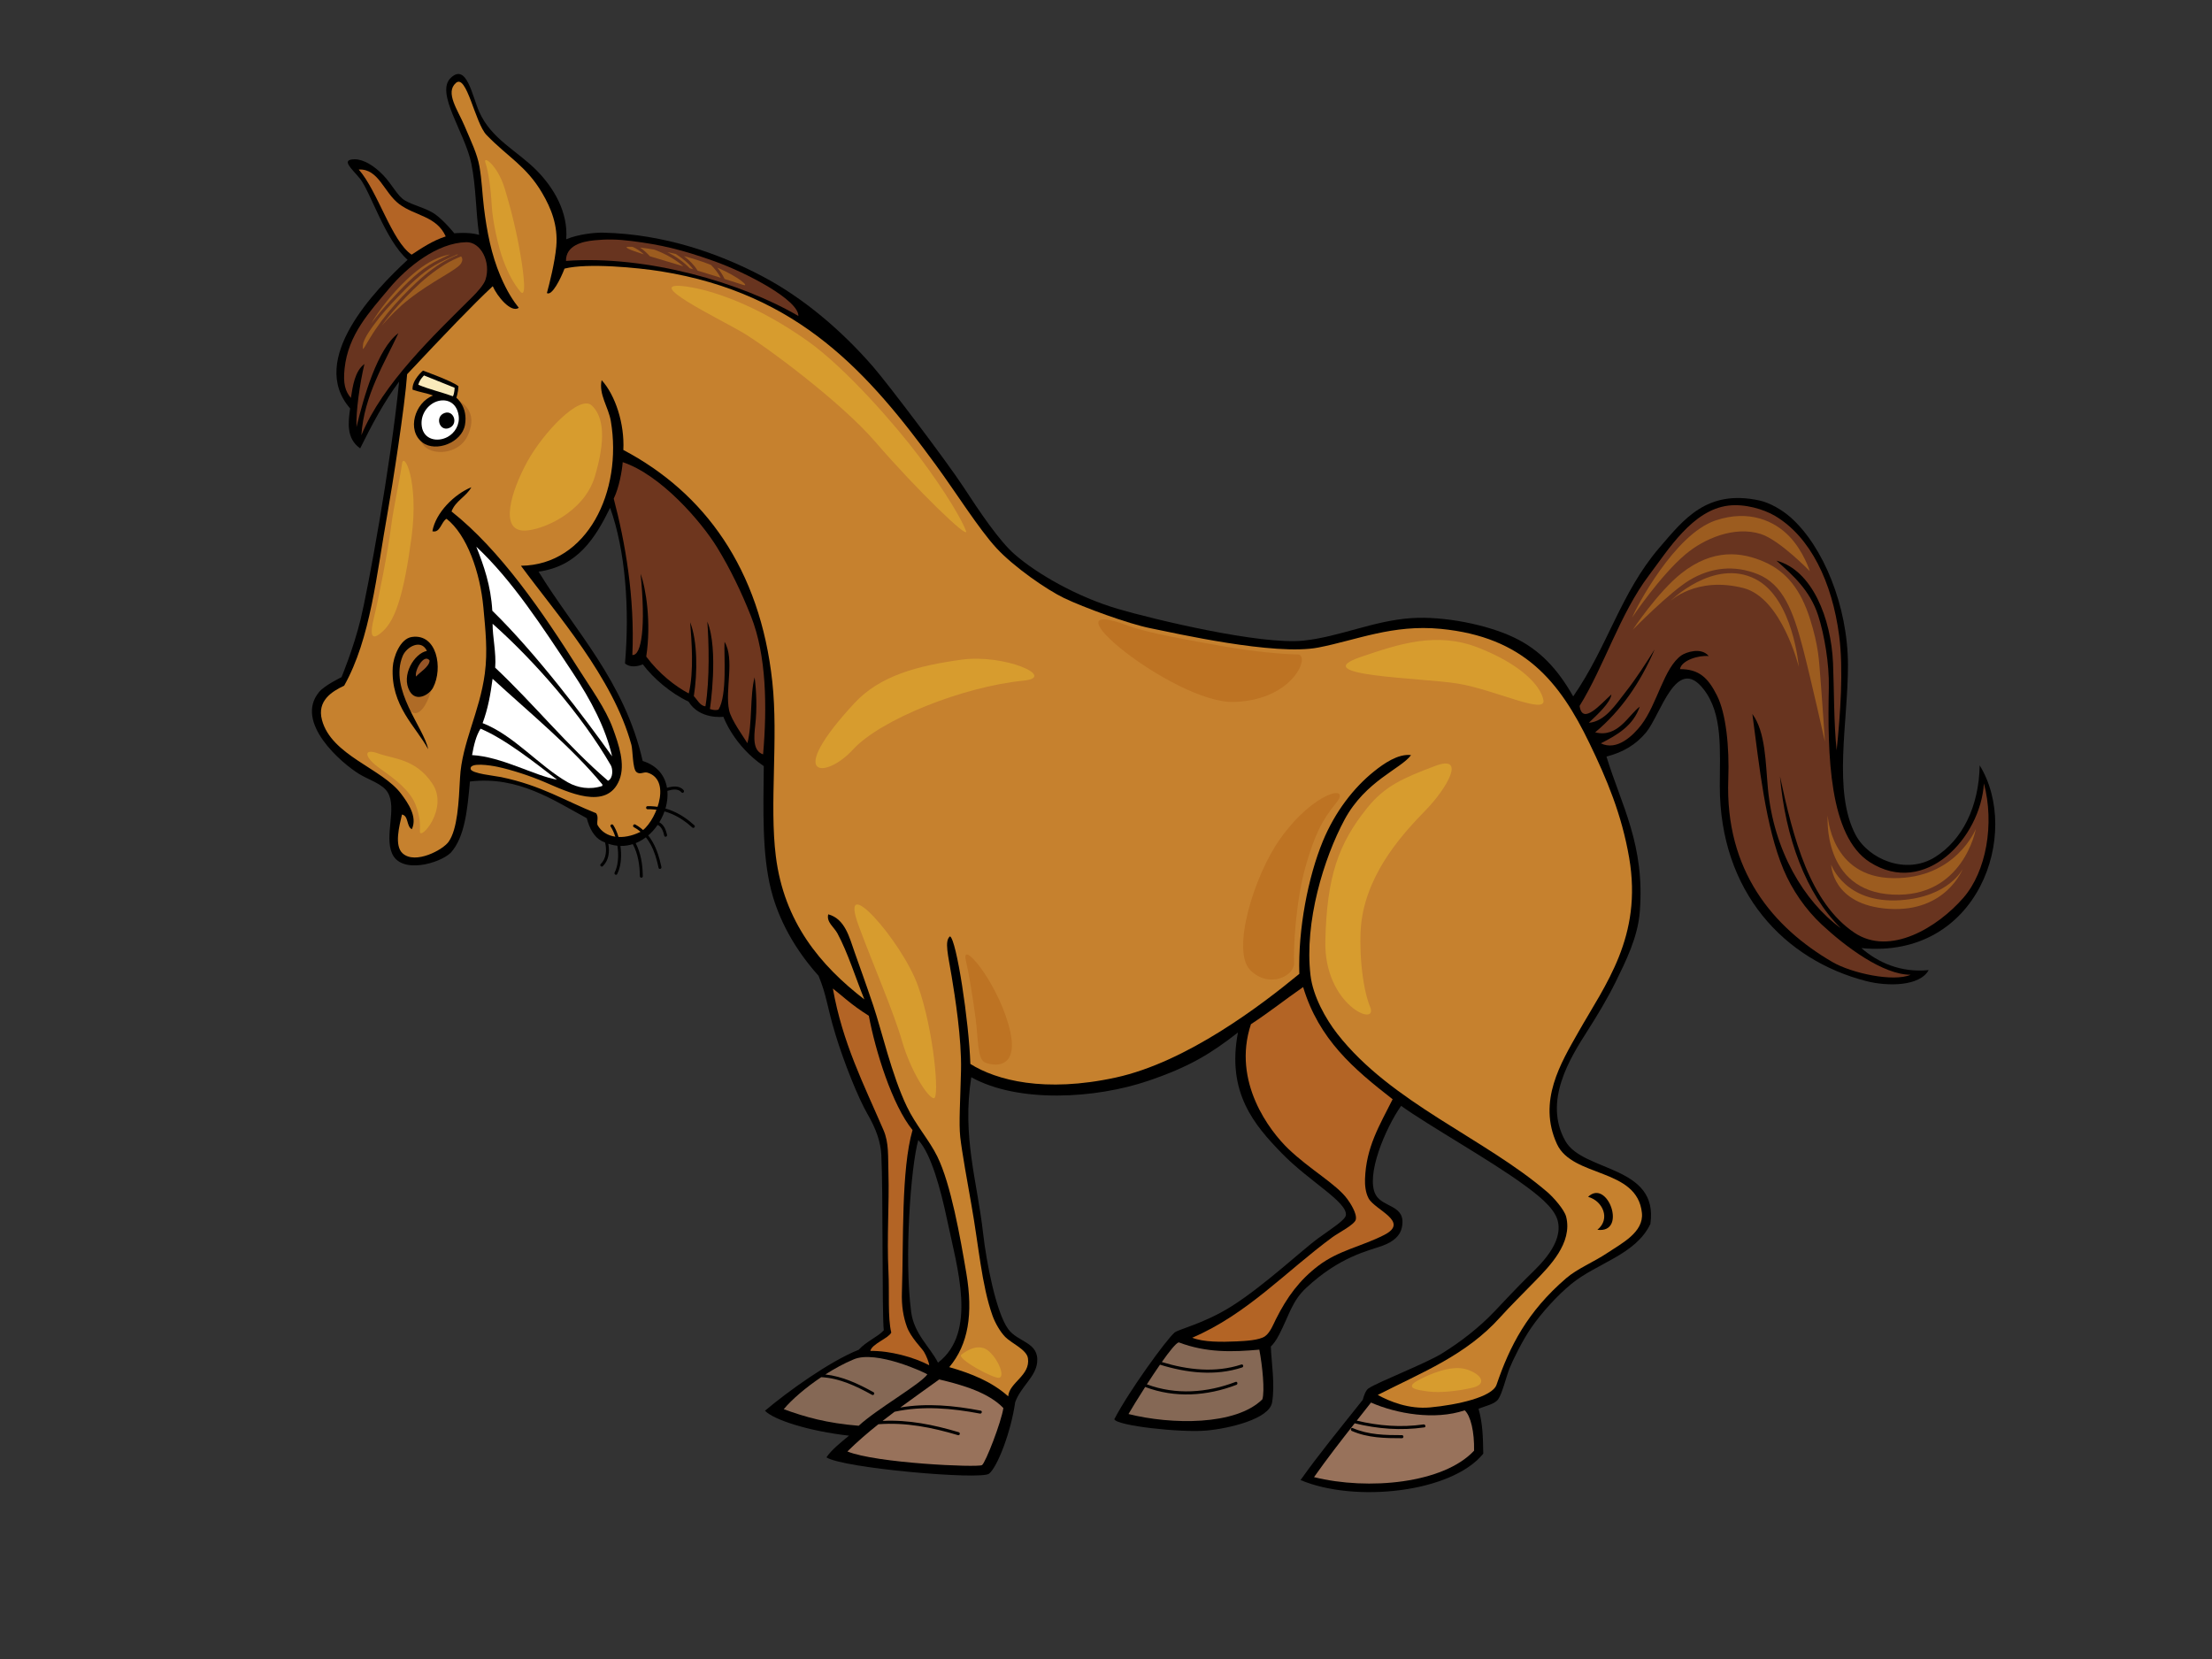 <?xml version="1.0" encoding="utf-8"?>
<!-- Generator: Adobe Illustrator 17.0.0, SVG Export Plug-In . SVG Version: 6.00 Build 0)  -->
<!DOCTYPE svg PUBLIC "-//W3C//DTD SVG 1.1//EN" "http://www.w3.org/Graphics/SVG/1.1/DTD/svg11.dtd">
<svg version="1.1" id="Layer_1" xmlns="http://www.w3.org/2000/svg" xmlns:xlink="http://www.w3.org/1999/xlink" x="0px" y="0px"
	 width="800px" height="600px" viewBox="0 0 800 600" enable-background="new 0 0 800 600" xml:space="preserve">
<rect x="0" y="0" width="800" height="600" fill="#333333" stroke="none"/>
<g>
	<path fill-rule="evenodd" clip-rule="evenodd" d="M715.979,276.804c-0.27,15.036-6.338,27.05-16.142,33.175
		c-10.516,6.579-24.013,0.756-28.684-7.958c-8.4-15.72-2.767-40.902-2.811-61.571c-0.044-21.342-8.999-42.949-20.752-53.343
		c-3.036-2.691-7.472-5.276-11.259-6.103c-19.028-4.149-27.452,6.922-36.116,16.988c-14.067,16.334-18.715,35.773-31.241,53.872
		c-5.628-9.908-12.014-16.799-21.356-21.281c-9.701-4.667-25.498-7.842-37.272-7.026c-13.685,0.948-25.861,6.761-38.946,8.133
		c-15.522,1.629-54.395-7.743-67.181-11.503c-14.486-4.261-29.103-12.558-37.296-19.736c-5.634-4.944-12.594-15.34-18.577-24.481
		c-5.992-9.138-27.3-37.276-32.571-43.333c-11.416-13.145-25.086-24.776-39.792-32.573c-15.419-8.181-35.455-15.417-57.873-15.924
		c-2.834-0.064-8.866,0.525-13.32,2.386c0.731-9.735-4.421-18.444-10.497-24.682c-7.211-7.38-16.553-11.401-21.008-21.49
		c-2.534-5.747-4.5-17.639-10.241-12.208c-5.747,5.427,5.187,19.879,7.432,31.049c1.773,8.895,1.513,16.666,2.809,25.743
		c-3.816-1.128-8.969-0.563-8.969-0.563s-3.635-4.519-6.907-6.866c-3.139-2.255-7.918-3.183-11.012-5.043
		c-2.707-1.624-4.578-5.788-7.835-9.158c-3.252-3.373-7.156-5.757-10.349-5.703c-5.104,0.083-1.036,3.314,1.945,6.965
		c3.801,4.656,9.082,22.192,17.26,29.388c-11.744,10.869-36.231,36.063-20.783,53.756c-0.677,4.917-1.507,10.818,3.631,14.446
		c4.155-8.429,8.704-16.974,14.087-24.147c-3.095,30.813-11.352,75.434-13.926,85.966c-2.569,10.533-6.906,20.927-6.906,20.927
		s-6.106,2.937-8.109,5.364c-9.087,10.95,8.08,25.763,14.598,29.721c3.384,2.059,8.375,3.485,10.241,6.636
		c3.34,5.644-1.267,15.578,1.537,22.025c3.316,7.636,17.246,3.626,21.254-0.265c5.099-5.686,6.022-15.706,6.916-25.741
		c17.437-2.137,30.473,6.918,42.262,13.267c0.982,3.751,2.657,6.828,5.368,8.23c0.417,0.211,0.839,0.385,1.253,0.56
		c0.664,2.721,0.457,5.794-1.577,7.773c-0.506,0.491,0.246,1.267,0.752,0.781c2.166-2.093,2.534-5.21,1.984-8.112
		c3.158,1.076,6.169,1.002,8.871,0.148c1.891,3.554,2.5,7.507,2.545,11.599c0.005,0.713,1.076,0.713,1.061,0
		c-0.04-4.192-0.678-8.301-2.579-11.963c3.207-1.28,5.938-3.679,7.948-6.592c1.453,0.653,2.033,2.321,2.381,3.875
		c0.153,0.698,1.179,0.4,1.022-0.294c-0.404-1.825-1.169-3.691-2.8-4.519c2.132-3.502,3.256-7.606,2.923-11.383
		c1.738-0.513,3.85-0.943,5.123,0.555c0.447,0.535,1.209-0.245,0.751-0.786c-1.517-1.79-3.944-1.439-6.016-0.872
		c-0.718-4.283-3.42-8.006-8.788-9.701c-6.543-28.862-24.633-47.181-37.65-68.468c14.131-1.986,20.462-12.061,25.871-23.083
		c5.59,15.524,7.073,36.814,5.379,56.258c1.738,1.572,4.415,1.194,6.449,0.352c3.792,5.052,10.03,10.391,16.538,13.481
		c4.057,6.602,12.605,5.477,12.605,5.477s3.654,10.393,14.603,17.845c-0.167,15.824-0.658,31.657,2.608,44.659
		c1.876,7.503,6.366,19.1,17.206,31.177c3.056,7.436,2.982,10.956,6.106,21.209c3.114,10.251,8.266,23.032,11.518,28.652
		c3.256,5.614,4.838,10.303,5.079,14.952c0.677,13.37,0.206,57.655,0.879,63.417c-2.377,2.501-6.228,3.926-9.077,7.02
		c-10.571,4.213-25.768,15.178-33.888,22.055c3.218,3.325,15.969,7.391,30.399,9.007c-2.598,2.151-6.361,5.1-8.163,7.84
		c5.658,3.876,55.839,8.291,58.82,5.905c2.982-2.389,7.864-14.894,9.431-25.809c1.936-5.541,7.373-9.155,7.943-14.332
		c0.82-7.507-6.999-7.301-10.506-12.211c-4.406-6.169-7.874-24.325-9.033-34.591c-2.127-18.88-7.678-34.91-4.279-56.432
		c16.962,9.418,44.896,7.839,64.184,1.235c14.775-5.049,22.379-9.709,32.262-17.41c-4.151,21.708,5.913,33.445,15.856,43.671
		c9.912,10.203,23.788,17.634,23.179,22.394c-0.23,1.708-4.749,4.577-10.035,8.364c-5.28,3.797-19.583,17.188-31.303,24.579
		c-9.996,6.298-19.254,8.306-20.639,9.521c-3.016,2.626-16.367,20.959-21.765,31.318c0.737,2.386,24.127,4.935,33.318,4.111
		c8.218-0.747,22.673-4.166,23.72-10.12c1.15-6.542-0.27-14.887-0.442-20.266c0.854-0.795,1.93-2.202,3.016-4.313
		c3.693-7.17,4.657-12.151,9.79-16.916c12.304-11.446,22.482-13.352,27.62-15.241c4.199-1.548,6.37-3.789,6.955-6.529
		c1.774-8.36-6.857-7.064-9.475-11.937c-3.684-6.856,3.474-23.952,9.221-32.113c9.976,7.181,32.325,19.677,44.555,28.665
		c4.076,2.992,10.713,7.869,12.039,12.738c2.259,8.267-6.61,16.352-10.501,20.162c-4.426,4.357-8.219,8.46-12.284,12.738
		c-5.58,5.87-12.059,10.89-18.897,15.168c-5.929,3.699-22.969,10.26-26.696,12.702c-0.978,0.639-1.695,2.617-2.097,4.159
		c-8.807,11.103-15.797,19.564-22.492,29.011c19.8,8.335,54.704,4.509,66.08-9.548c-0.092-6.101-0.211-10.897-1.704-16.229
		c2.451-1.042,5.742-1.612,7.083-3.414c1.42-1.925,2.947-8.237,4.096-11.146c1.151-2.896,4.706-10.216,7.944-14.858
		c3.743-5.383,9.278-11.483,14.342-15.659c9.288-7.667,23.283-10.526,28.676-21.764c3.094-21.333-24.304-18.686-30.729-29.988
		c-8.188-14.399,1.823-30.219,7.944-39.802c3.61-5.678,7.313-11.813,10.241-17.78c3.674-7.483,7.977-16.099,8.703-25.214
		c1.96-24.377-6.695-38.715-12.034-56.26c5.949-1.525,10.659-4.293,14.344-8.756c5.299-6.442,10.913-28.155,20.742-15.659
		c7.068,8.984,5.895,22.178,5.895,35.03c0,38.384,23.38,63.003,53.009,70.594c7.657,1.96,19.304,1.933,22.536-3.984
		c-10.137,0.987-18.345-2.748-24.329-7.957C715.694,347.017,731.025,301.243,715.979,276.804z M339.245,492.826
		c-2.864-5.678-8.635-10.306-9.706-18.322c-2.583-19.373-0.143-52.63,2.575-62.183c4.607,4.914,8.079,17.671,10.461,29.023
		C346.215,458.692,353.504,481.871,339.245,492.826z"/>
	<path fill-rule="evenodd" clip-rule="evenodd" fill="#68341F" d="M574.609,261.415c2.971-2.852,7.865-7.284,8.173-10.255
		c-3.772,3.363-10.466,11.352-11.502,4.151c8.928-14.423,14.583-33.33,25.095-47.241c7.039-9.313,15.728-23.597,28.684-25.207
		c5.934-0.742,12.854,1.316,16.907,3.715c12.782,7.569,20.651,23.909,23.189,43.309c1.592,12.189,0.443,28.44-0.909,41.471
		c-1.04-9.694-0.913-22.384-1.301-31.508c-0.693-16.264-7.54-33.648-20.467-37.085c5.791,5.167,12.126,10.632,15.108,19.9
		c2.191,6.815,4.024,17.329,3.837,26.008c-0.512,24.329,0.073,53.74,14.854,63.161c19.941,12.697,40.028-8.788,41.235-28.495
		c3.895,14.672,0.845,31.834-7.401,41.329c-9.353,10.771-26.647,21.285-39.468,12.643c-16.096-10.871-22.07-34.067-26.888-56.527
		c1.898,21.837,9.334,42.523,22.03,54.935c-13.385-9.687-24.29-28.192-26.381-50.426c-0.884-9.411-0.811-20.509-5.634-27.066
		c2.486,18.697,4.735,40.715,11.269,56.261c3.102,7.39,7.985,14.458,13.83,19.903c8.626,8.041,22.138,18.147,32.144,18.147
		c-6.238,2.691-21.302-0.541-28.303-4.611c-21.429-12.474-38.863-32.99-37.65-66.082c0.433-11.831-0.83-23.817-4.08-30.287
		c-3.242-6.461-6.5-9.555-13.385-9.555c0.499-3.205,6.885-5.116,10.397-4.714c-2.726-3.361-8.3-1.35-9.833-0.294
		c-6.396,4.423-8.758,17.624-14.598,25.214c-2.948,3.838-8.772,9.485-14.598,6.635c6.017-3.06,11.729-6.42,14.082-13.272
		c-4.105,3.023-7.909,11.407-16.135,9.29c9.317-7.778,16.341-17.921,21.518-29.99c-3.173,4.993-6.617,10.47-10.505,15.395
		C584.402,254.727,580.514,260.953,574.609,261.415z"/>
	<path fill-rule="evenodd" clip-rule="evenodd" fill="#C6812E" d="M498.288,504.496c15.91-8.14,31.903-14.294,44.306-28.126
		c3.841-4.274,8.212-8.497,12.805-13.266c4.731-4.913,13.474-13.504,11.013-23.091c-0.668-2.584-4.656-7.028-6.656-8.764
		c-22.953-19.731-56.536-32.329-76.065-57.312c-4.249-5.437-8.851-13.662-9.731-21.234c-2.255-19.202,4.779-42.261,12.334-56.3
		c7.569-14.034,20.449-18.366,24.034-23.312c-4.691-0.575-9.931,3.128-13.316,5.839c-7.436,5.929-14.215,14.726-18.587,25.306
		c-5.314,12.872-9.003,31.842-8.503,47.973c-13.66,11.248-40.631,31.881-66.385,37.498c-25.748,5.617-43.219,0.975-52.587-4.915
		c-0.525-15.458-5.005-44.856-7.353-46.155c-2.137,1.631-0.639,6.968,0.575,14.415c1.223,7.438,3.664,22.61,3.394,34.128
		c-0.28,11.514-0.815,18.955-0.28,24.016c0.55,5.053,2.721,17.131,4.068,24.719c2.592,14.49,3.668,28.907,7.608,39.924
		c0.968,2.686,2.77,5.815,4.612,7.703c2.245,2.289,7.746,4.552,8.199,7.692c0.919,6.286-6.784,8.758-7.132,13.778
		c-5.949-5.331-13.39-8.277-21.318-10.565c6.911-8.198,8.665-19.275,6.164-33.996c-2.2-12.992-5.57-32.184-10.496-42.198
		c-2.938-5.978-7.796-11.338-11.013-18.047c-5.492-11.455-9.146-27.632-12.127-36.481c-2.987-8.851-4.613-13.201-6.779-19.383
		c-1.886-5.378-3.482-12.051-9.524-13.662c-0.732,2.819,2.117,4.634,3.33,6.898c3.817,7.122,6.557,16.06,9.735,23.882
		c-15.988-12.322-29.039-27.981-32.016-51.753c-2.377-18.972,0.958-42.473-1.277-63.155c-4.435-40.892-24.604-68.367-53.879-83.815
		c0.482-9.426-2.864-19.795-7.849-25.257c-1.105,5.241,2.466,9.698,3.335,14.861c4.274,25.319-8.463,52.015-32.522,52.28
		c12.88,17.489,33.313,40.445,39.949,64.752c0.531,1.952,0.417,8.64,1.793,9.819c1.351,1.159,2.618-0.199,4.097,0.265
		c9.239,2.918,2.411,18.962-2.819,21.494c-5.92,2.871-12.569,2.434-15.365-2.647c-0.226-1.484,0.506-2.792-0.462-4.192
		c-11.331-4.503-19.785-10.038-34.368-13.061c-2.294-0.479-10.683-1.262-11.013-2.92c-0.511-2.545,7.23-1.334,9.726-0.796
		c5.019,1.079,11.645,3.2,17.168,5.575c8.05,3.456,22.359,10.48,26.882-0.798c2.309-5.73-0.305-13.066-2.299-18.577
		c-2.637-7.286-8.247-14.941-12.544-21.765c-12.845-20.347-28.17-42.785-45.848-56.787c1.454-3.885,5.28-5.321,7.176-8.758
		c-6.111,2.46-12.939,9.21-14.092,15.922c2.859,0.717,3.143-3.447,5.123-4.514c7.329,5.734,12.147,19.244,13.322,32.114
		c0.737,8.146,1.601,15.652,0.511,23.884c-1.842,13.876-8.326,25.215-8.965,37.684c-0.457,8.896-0.908,18.489-4.101,23.091
		c-2.029,2.935-12.059,8.346-16.642,4.244c-3.128-2.8-1.203-9.968-0.255-14.062c2.46,0.446,1.581,4.368,3.581,5.305
		c2.107-4.573-1.489-9.582-3.837-12.739c-6.9-9.279-25.296-13.899-28.685-26.802c-1.817-6.904,3.595-10.278,8.032-12.358
		c9.607-17.114,11.66-40.028,15.786-63.011c1.586-8.846,6.179-37.986,6.99-49.632c13.41-14.32,24.162-25.515,30.97-31.839
		c1.552,3.613,6.572,9.79,9.416,7.825c-1.901-2.389-4.2-5.757-6.656-11.54c-3.251-7.651-4.882-15.962-5.948-24.698
		c-0.604-4.939-0.752-9.941-1.626-14.885c-0.806-4.586-2.987-8.989-5.423-14.749c-2.441-5.759-7.043-11.941-3.114-15.448
		c3.924-3.509,6.911,14.464,11.106,18.821c7.732,8.003,14.367,11.181,20.115,20.971c3.242,5.526,5.776,11.752,5.103,19.338
		c-0.525,5.792-2.441,13.343-3.394,16.853c1.837,1.142,4.98-5.189,6.375-8.851c8.4-2.108,26.535-0.337,34.83,0.982
		c50.087,7.992,75.295,37.029,99.457,70.034c7.171,9.797,15.56,23.145,21.859,29.995c6.301,6.854,18.257,15.134,24.52,18.139
		c7.107,3.409,23.238,9.318,31.23,10.912c8.705,1.731,44.954,10.035,60.702,6.985c13.911-2.691,26.863-8.448,44.32-6.752
		c30.022,2.927,42.916,18.908,53.781,41.4c6.238,12.908,11.646,25.701,14.342,41.4c4.898,28.543-8.664,45.863-18.443,63.156
		c-6.169,10.923-14.785,24.857-7.684,40.341c5.645,12.29,29.061,8.547,30.735,24.942c0.712,6.981-7.349,11.009-12.295,14.334
		c-5.237,3.516-10.994,5.743-15.11,9.284c-14.053,12.093-20.418,24.589-25.163,38.499c-1.533,4.5-14.23,7.299-24.009,8.214
		C509.615,509.723,502.576,506.883,498.288,504.496z"/>
	<path fill-rule="evenodd" clip-rule="evenodd" fill="#AF6B26" d="M162.209,143.573c4.117,0.798,11.391,4.754,6.813,14.241
		c-3.217,6.658-13.194,7.226-16.195,2.797c-2.451-3.63-2.038-7.9-0.28-11.03C154.316,146.461,159.036,142.951,162.209,143.573z"/>
	<path fill-rule="evenodd" clip-rule="evenodd" d="M577.719,444.767c4.856-3.931,1.954-10.443-3.366-11.916
		C581.392,426.072,588.653,446.186,577.719,444.767z"/>
	<path fill-rule="evenodd" clip-rule="evenodd" fill="#AF6B26" d="M143.691,241.161c0.153-2.928,2.889-8.759,6.808-8.759
		c3.915,0,5.173,2.797,6.081,7.265c0.826,4.059,0.099,8.23-1.439,12.39c-1.547,4.166-4.642,8.443-7.736,3.954
		C144.777,252.198,143.387,247.249,143.691,241.161z"/>
	<path fill-rule="evenodd" clip-rule="evenodd" fill="#98725B" d="M529.729,510.066c-10.845,3.654-24.608,1.257-33.887-2.811
		c-1.725,2.201-3.438,4.373-5.149,6.539c7.988,1.896,16.018,2.534,24.158,1.369c0.677-0.098,0.967,0.967,0.285,1.071
		c-8.503,1.213-16.863,0.556-25.194-1.479c-5.01,6.36-9.927,12.702-14.706,19.467c19.637,4.883,46.854,2.289,57.882-9.559
		C533.26,517.896,531.9,512.03,529.729,510.066z M507.05,520.149c-6.174,0-12.353-0.098-18.13-2.617
		c-0.624-0.275-0.354-1.34,0.285-1.065c5.683,2.48,11.764,2.578,17.845,2.578C507.733,519.044,507.733,520.149,507.05,520.149z"/>
	<path fill-rule="evenodd" clip-rule="evenodd" fill="#B36425" d="M431.186,483.806c20.001-8.585,33.823-23.944,50.71-36.362
		c2.157-1.581,8.032-4.534,8.449-6.367c0.507-2.22-2.107-6.125-3.07-7.432c-4.052-5.491-13.414-10.559-21.357-18.173
		c-6.635-6.366-20.419-24.209-13.497-45.052c7.048-4.633,11.73-8.454,18.876-13.435c5.737,19.003,18.312,29.629,32.37,40.573
		c-4.74,9.475-9.602,17.267-9.991,28.921c-0.063,2.039,0.143,4.769,1.283,6.895c2.279,4.288,15.089,8.454,5.639,13.273
		c-8.281,4.219-16.489,5.551-23.828,11.15c-6.739,5.148-11.219,11.132-15.354,19.373c-0.752,1.477-1.994,4.769-3.891,6.105
		c-2.092,1.475-7.23,1.71-10.196,1.858C441.678,485.394,435.267,485.433,431.186,483.806z"/>
	<path fill-rule="evenodd" clip-rule="evenodd" fill="#856855" d="M455.451,488.119c-9.76,0.88-19.112,1.163-29.138-2.632
		c-0.987,0.225-3.364,3.213-6.125,7.112c9.348,2.855,19.353,3.993,28.78,0.895c0.658-0.216,0.933,0.849,0.28,1.061
		c-9.721,3.202-20.095,1.993-29.722-1.003c-1.552,2.235-3.193,4.707-4.745,7.112c10.482,3.901,21.73,3.09,32.099-0.884
		c0.643-0.25,0.923,0.816,0.285,1.061c-10.64,4.082-22.266,4.863-32.994,0.776c-2.661,4.151-4.985,7.958-6.036,9.785
		c15.531,3.88,38.745,4.224,48.412-5.31C457.48,503.042,456.57,493.964,455.451,488.119z"/>
	<path fill-rule="evenodd" clip-rule="evenodd" fill="#98725B" d="M339.681,498.891c-4.681,3.389-9.411,6.725-14.073,10.154
		c9.623-1.66,19.535-0.689,29.094,1.138c0.677,0.123,0.392,1.19-0.281,1.061c-10.138-1.935-20.718-2.892-30.881-0.668
		c-1.453,1.09-2.908,2.191-4.341,3.31c9.386-0.47,18.513,1.396,27.555,4.097c0.659,0.198,0.383,1.267-0.285,1.061
		c-9.43-2.819-18.96-4.704-28.788-3.949c-3.886,3.094-7.653,6.331-11.214,9.844c10.324,4.234,47.11,5.884,48.681,4.931
		c1.267-0.766,7.034-15.707,7.732-20.64C357.542,503.695,348.376,500.938,339.681,498.891z"/>
	<path fill-rule="evenodd" clip-rule="evenodd" fill="#856855" d="M308.658,491.675c-3.374,1.404-6.852,3.306-10.167,5.422
		c6.243,0.689,11.901,3.36,17.437,6.421c0.604,0.333,0.065,1.292-0.54,0.949c-5.796-3.198-11.725-6.034-18.376-6.4
		c-5.649,3.776-10.649,8.094-13.562,11.585c7.765,2.844,15.585,5.05,27.109,5.994c6.646-6.14,22.202-14.933,24.839-18.578
		C335.281,496.754,316.802,488.021,308.658,491.675z"/>
	<path fill-rule="evenodd" clip-rule="evenodd" fill="#B36425" d="M336.046,493.779c-5.427-2.953-14.313-5.316-21.283-5.198
		c0.629-2.613,6.484-4.494,7.579-6.635c-1.336-5.497-0.648-14.423-1.022-22.022c-0.618-12.447,0.319-24.889,0-35.307
		c-0.201-6.502,0.236-11.223-1.798-15.916c-7.18-16.632-14.814-31.503-18.302-51.18c3.65,2.832,6.361,5.642,13.002,9.851
		c2.441,12.921,8.454,32.278,15.807,41.329c-4.141,14.472-3.208,39.838-3.842,58.651c-0.172,4.917,0.516,9.007,1.837,12.584
		c1.415,3.812,5.281,7.584,6.12,8.924C334.976,490.202,336.081,492.942,336.046,493.779z"/>
	<path fill-rule="evenodd" clip-rule="evenodd" fill="#68341F" d="M204.697,94.365c-0.044-5.57,5.757-7.026,10.31-7.461
		c4.293-0.418,8.085-0.413,13.552,0.28c10.365,1.302,18.032,3.087,29.82,7.301c11.794,4.212,30.493,14.046,30.366,19.801
		C268.286,102.271,234.021,92.218,204.697,94.365z"/>
	<path fill-rule="evenodd" clip-rule="evenodd" fill="#6E361E" d="M275.984,272.825c-3.758-1.258-3.341-6.194-2.829-10.647
		c0.653-5.671,0.446-12.118-0.241-17.217c-1.733,6.535-0.791,16.899-2.608,23.821c-1.312-2.178-5.875-8.414-6.611-11.882
		c-1.563-7.356,2.097-18.523-1.655-24.779c-0.271,4.779,1.036,19.258-2.186,24.513c-1.332,0.486-3.1-0.211-3.1-0.211
		s3.243-21.481-0.942-31.603c0.536,7.021,0.958,20.726-0.683,30.618c-1.96-0.096-3.109-2.66-4.2-3.655
		c1.355-8.424,1.355-19.928-1.321-26.726c0.5,6.504,1.434,17.703-0.511,25.739c-4.814-2.522-10.772-7.157-15.379-13.338
		c1.896-12.358-0.143-24.857-2.039-29.916c1.896,18.962,0.393,29.629-2.982,29.358c0.949-20.927-2.637-41.019-6.734-56.559
		c1.955-4.037,2.992-9.963,3.252-13.192c13.782,4.582,28.386,21.449,34.172,30.893c4.691,7.648,8.773,16.106,12.241,24.894
		C277.182,236.97,277.477,255.535,275.984,272.825z"/>
	<path fill-rule="evenodd" clip-rule="evenodd" fill="#FFFFFF" d="M219.9,282.377c-14.721-12.612-26.716-27.654-40.813-40.907
		c0.433-5.354-0.967-11.158-0.933-15.883c14.957,13.257,32.242,32.962,42.773,51.217C221.629,278.031,221.845,281.421,219.9,282.377
		z"/>
	<path fill-rule="evenodd" clip-rule="evenodd" fill="#FFFFFF" d="M221.383,273.557c-9.986-14.065-27.561-37.279-43.333-52.684
		c-0.55-9.172-3.055-16.249-5.786-23.148c13.016,12.181,23.597,28.559,34.747,45.356
		C213.824,253.339,219.055,263.399,221.383,273.557z"/>
	<path fill-rule="evenodd" clip-rule="evenodd" fill="#FFFFFF" d="M174.543,261.527c1.945-5.246,2.859-10.367,3.61-16.037
		c13.434,12.351,28.396,24.534,39.703,38.217c0,0.177,0,0.354,0,0.529c-4.548,1.505-9.037,0.688-12.555-1.324
		C194.888,276.951,185.836,265.902,174.543,261.527z"/>
	<path fill-rule="evenodd" clip-rule="evenodd" fill="#FFFFFF" d="M170.726,273.091c0.649-3.573,1.44-7.002,3.07-9.555
		c8.994,3.781,19.913,12.491,27.659,18.444C193.292,280.536,181.439,273.667,170.726,273.091z"/>
	<path fill-rule="evenodd" clip-rule="evenodd" fill="#68341F" d="M130.699,157.404c0.913-14.357,8.542-26.407,13.39-36.908
		c-7.56,5.521-12.569,23.145-15.154,33.961c-0.275-5.538,1.223-15.87,2.864-22.81c-3.443,2.532-4.22,7.923-4.893,12.277
		c-2.043-2.429-2.874-5.15-2.279-10.688c1.317-12.243,8.965-20.348,16.141-28.929c6.489-7.763,17.339-16.5,27.905-16.72
		c5.216-0.106,8.969,7.169,6.92,13.537c-0.614,1.911-3.109,4.603-4.607,6.106C156.944,121.224,138.421,138.67,130.699,157.404z"/>
	<path fill-rule="evenodd" clip-rule="evenodd" d="M156.61,143.05c-1.994-0.816-4.804-1.211-7.398-2.117
		c-0.304-3.458,3.763-6.9,3.763-6.9s10.979,3.952,12.831,5.678c-0.089,2.166-0.752,4.149-0.752,4.149s4.279,3.291,3.11,9.811
		c-1.144,6.407-10.512,10.023-15.365,6.368C147.007,155.675,149.979,145.608,156.61,143.05z"/>
	<path fill-rule="evenodd" clip-rule="evenodd" fill="#FFFFFF" d="M157.906,145.209c3.315-1.189,7.221,0.105,7.958,5.012
		c0.511,3.379-1.385,6.378-3.935,7.775c-3.679,2.026-8.689,1.068-9.386-3.797C151.939,149.988,154.63,146.377,157.906,145.209z"/>
	<path fill-rule="evenodd" clip-rule="evenodd" fill="#F9EABB" d="M153.358,135.782l11.051,4.443c0,0,0.025,1.869-0.599,3.094
		c-4.086-1.48-8.763-2.554-12.525-4.17C151.697,137.327,153.358,135.782,153.358,135.782z"/>
	<path fill-rule="evenodd" clip-rule="evenodd" d="M162.273,154.863c-3.365,1.164-5.075-4.218-1.478-5.499
		C164.169,148.163,165.981,153.578,162.273,154.863z"/>
	<path fill-rule="evenodd" clip-rule="evenodd" fill="#B36425" d="M129.756,61.318c7.181-0.401,9.087,8.321,14.599,12.474
		c5.767,4.35,13.488,4.283,16.847,11.707c-4.749,1.543-8.679,4.21-12.333,6.6C141.682,87.321,136.668,69.206,129.756,61.318z"/>
	<path fill-rule="evenodd" clip-rule="evenodd" d="M154.399,235.413c-2.043-4.433-7.373-1.547-8.768,1.852
		c-5.01,12.15,7.726,25.945,9.219,33.704c-4.371-8.19-13.649-15.684-12.805-29.722c0.206-3.534,2.603-10.251,6.911-10.88
		c9.042-1.316,11.351,11.228,7.682,18.309c-1.345,2.597-6.124,5.396-8.449,1.329C144.914,244.262,149.876,236.261,154.399,235.413z"
		/>
	<path fill-rule="evenodd" clip-rule="evenodd" fill="#975527" d="M150.499,244.687c-0.78-1.874,2.781-8.547,4.864-5.833
		C155.381,241.175,151.442,243.368,150.499,244.687z"/>
	<path fill-rule="evenodd" clip-rule="evenodd" d="M221.782,298.401c-0.384-0.589-1.307-0.036-0.924,0.552
		c2.677,4.068,3.747,12.126,1.433,16.601c-0.329,0.628,0.595,1.188,0.924,0.558C225.711,311.286,224.684,302.812,221.782,298.401z"
		/>
	<path fill-rule="evenodd" clip-rule="evenodd" d="M239.208,313.569c-1.307-6.287-3.723-12.208-9.436-15.372
		c-0.614-0.336-1.154,0.619-0.54,0.956c5.477,3.033,7.707,8.704,8.949,14.708C238.325,314.562,239.351,314.262,239.208,313.569z"/>
	<path fill-rule="evenodd" clip-rule="evenodd" d="M251.134,298.5c-4.799-4.421-10.448-7.03-16.937-6.943
		c-0.688,0.009-0.688,1.117,0,1.11c6.205-0.088,11.583,2.384,16.18,6.613C250.889,299.752,251.645,298.971,251.134,298.5z"/>
	<path fill-rule="evenodd" clip-rule="evenodd" fill="#9C5C1F" d="M141.216,108.662c4.195-4.534,8.728-9.473,13.959-12.753
		c2.422-1.522,4.996-2.708,7.579-3.887c-1.242,0.196-2.765,0.628-4.597,1.394c-7.751,3.237-15.262,11.794-18.375,15.672
		c-2.485,3.102-4.263,5.735-5.521,7.938C136.392,114.082,138.76,111.321,141.216,108.662z"/>
	<path fill-rule="evenodd" clip-rule="evenodd" fill="#9C5C1F" d="M157.214,95.952c-4.913,2.897-9.201,7.124-13.159,11.277
		c-3.001,3.144-6.027,6.386-8.596,9.927c-1.346,1.857-3.193,4.288-4.057,6.811c-0.314,1.606-0.113,2.341-0.113,2.341
		s0.231-0.337,0.653-0.911c0.535-0.998,1.163-1.958,1.748-2.938c1.321-2.198,2.741-4.308,4.268-6.363
		c3.016-4.07,6.465-7.86,10.035-11.41c3.542-3.517,7.329-6.875,11.543-9.493c1.975-1.22,4.018-2.2,6.106-3.094
		c-0.108-0.032-0.227-0.049-0.339-0.076C162.568,93.263,159.807,94.427,157.214,95.952z"/>
	<path fill-rule="evenodd" clip-rule="evenodd" fill="#9C5C1F" d="M160.873,95.657c-4.155,2.575-7.967,5.685-11.459,9.152
		c-3.541,3.521-7.005,7.211-10.05,11.207c-0.433,0.572-0.859,1.141-1.278,1.721c2.765-3.163,6.145-6.643,9.701-9.427
		c8.743-6.865,17.491-10.623,18.989-13.081c0.56-0.916,0.575-1.852-0.02-2.498C164.734,93.575,162.754,94.492,160.873,95.657z"/>
	<path fill-rule="evenodd" clip-rule="evenodd" fill="#9C5C1F" d="M228.815,89.286c-0.187-0.012-0.373-0.025-0.541-0.03
		c-3.89-0.197-0.457,1.144,4.588,2.746C231.649,90.884,230.308,89.951,228.815,89.286z"/>
	<path fill-rule="evenodd" clip-rule="evenodd" fill="#9C5C1F" d="M236.596,90.263c-1.877-0.323-3.606-0.56-5.109-0.731
		c1.301,0.876,2.471,1.947,3.541,3.144c2.658,0.818,5.517,1.657,7.894,2.367c1.242,0.373,2.666,0.803,4.209,1.267
		C244.106,93.673,240.457,91.693,236.596,90.263z"/>
	<path fill-rule="evenodd" clip-rule="evenodd" fill="#9C5C1F" d="M244.425,91.87c-1.012-0.24-2.025-0.479-3.001-0.682
		c2.982,1.534,5.727,3.463,8.012,5.825c0.417,0.128,0.839,0.256,1.257,0.384C249.062,95.193,246.803,93.407,244.425,91.87z"/>
	<path fill-rule="evenodd" clip-rule="evenodd" fill="#9C5C1F" d="M257.127,95.819c-0.26-0.101-0.5-0.204-0.766-0.307
		c-2.928-1.125-5.968-2.065-8.959-2.871c1.935,1.501,3.664,3.218,4.907,5.248c2.848,0.872,5.756,1.763,8.34,2.57
		C259.726,98.759,258.522,97.205,257.127,95.819z"/>
	<path fill-rule="evenodd" clip-rule="evenodd" fill="#9C5C1F" d="M259.455,96.792c1.037,1.265,1.916,2.64,2.613,4.106
		c3.193,0.998,5.712,1.793,6.671,2.128C271.181,103.865,267.781,100.436,259.455,96.792z"/>
	<path fill-rule="evenodd" clip-rule="evenodd" fill="#D79C2E" d="M182.064,94.261c-1.823-4.789-3.931-14.239-4.23-20.025
		c-0.294-5.792-1.203-12.363-2.264-15.34c-1.056-2.972,4.381,0.783,6.95,9.234c2.569,8.446,4.377,16.114,5.732,24.096
		c1.365,7.979,2.117,15.961-0.148,13.142C185.84,102.556,184.024,99.43,182.064,94.261z"/>
	<path fill-rule="evenodd" clip-rule="evenodd" fill="#D79C2E" d="M141.442,190.491c0.845-6.894,3.321-17.837,3.924-22.689
		c0.604-4.85,6.189,6.104,3.478,26.444c-2.716,20.343-5.742,29.732-10.27,33.955c-4.525,4.222-4.829,1.249-3.321-4.85
		C136.76,217.252,140.386,199.097,141.442,190.491z"/>
	<path fill-rule="evenodd" clip-rule="evenodd" fill="#D79C2E" d="M189.765,191.901c6.218-0.103,21.44-6.415,25.365-19.559
		c3.924-13.145,3.33-21.435-1.052-25.658c-4.386-4.231-17.673,9.854-23.41,20.339C184.932,177.505,180.398,192.058,189.765,191.901z
		"/>
	<path fill-rule="evenodd" clip-rule="evenodd" fill="#D79C2E" d="M137.669,278.123c5.319,3.718,10.57,7.822,12.53,12.67
		c1.96,4.848,1.734,7.981,1.66,9.858c-0.147,3.758,10.575-8.134,4.529-17.214c-6.032-9.07-14.042-8.917-19.628-10.951
		C131.181,270.452,131.627,273.896,137.669,278.123z"/>
	<path fill-rule="evenodd" clip-rule="evenodd" fill="#D79C2E" d="M248.359,103.651c8.906,1.25,25.057,6.413,43.786,19.716
		c13.817,9.814,31.814,30.508,40.169,41.621c10.118,13.457,15.861,23.627,17.069,27.07c1.204,3.446-17.525-14.553-32.924-32.387
		c-12.403-14.365-39.86-34.744-48.166-39.588C259.98,115.23,230.937,101.203,248.359,103.651z"/>
	<path fill-rule="evenodd" clip-rule="evenodd" fill="#D79C2E" d="M309.026,254.29c9.255-9.979,22.988-13.537,38.657-15.701
		c15.68-2.169,34.792,6.366,22.463,7.579c-21.936,2.164-51.713,14.072-61.645,24.903
		C298.584,281.897,283.436,281.897,309.026,254.29z"/>
	<path fill-rule="evenodd" clip-rule="evenodd" fill="#D79C2E" d="M494.476,292.178c6.391-7.945,13.06-10.828,24.55-15.156
		c11.489-4.33,4.18,8.117-3.129,15.693c-7.318,7.584-21.086,21.756-23.512,40.602c-1.041,8.115,0,23.275,3.139,30.854
		c3.128,7.574-16.715-0.547-16.195-23.822C479.849,317.079,484.029,305.167,494.476,292.178z"/>
	<path fill-rule="evenodd" clip-rule="evenodd" fill="#D79C2E" d="M310.598,334.944c5.398,14.542,12.54,30.849,15.67,41.675
		c3.139,10.824,9.401,20.572,11.499,20.572c2.083,0,0-24.358-5.752-40.597C326.267,340.354,302.764,313.83,310.598,334.944z"/>
	<path fill-rule="evenodd" clip-rule="evenodd" fill="#D79C2E" d="M492.384,237.508c13.517-4.556,27.167-9.203,42.311-3.247
		c15.154,5.954,22.463,13.527,23.503,18.946c1.051,5.413-17.756-3.792-30.822-5.958
		C514.325,245.085,471.489,244.547,492.384,237.508z"/>
	<path fill-rule="evenodd" clip-rule="evenodd" fill="#D79C2E" d="M347.693,489.921c2.063-1.556,6.528-4.448,10.133-1.065
		c3.611,3.375,5.501,8.895,3.611,9.432C359.551,498.818,345.807,491.342,347.693,489.921z"/>
	<path fill-rule="evenodd" clip-rule="evenodd" fill="#D79C2E" d="M512.93,499.176c3.973-2.127,12.029-5.693,17.52-3.914
		c5.501,1.777,7.387,5.333,2.235,6.585c-5.157,1.242-11.852,1.96-15.973,1.421C512.586,502.738,507.606,502.024,512.93,499.176z"/>
	<path fill-rule="evenodd" clip-rule="evenodd" fill="#BD7323" d="M349.334,347.437c1.027,4.283,2.545,13.56,3.502,20.829
		c0.958,7.277,0.649,14.552,3.198,15.876c2.554,1.317,13.715,3.635,8.616-13.891C359.934,354.083,347.413,339.501,349.334,347.437z"
		/>
	<path fill-rule="evenodd" clip-rule="evenodd" fill="#BD7323" d="M472.181,313.378c3.158-11.02,5.738-16.529,11.17-23.137
		c5.422-6.614-7.987-4.301-20.424,13.225c-9.539,13.434-17.556,40.337-10.855,47.282c6.709,6.941,16.273,2.309,15.954-2.65
		C467.716,343.139,468.674,325.613,472.181,313.378z"/>
	<path fill-rule="evenodd" clip-rule="evenodd" fill="#BD7323" d="M408.365,226.427c6.532,2.473,22.653,5.289,33.823,7.272
		c11.16,1.987,22.334,2.976,27.113,2.976c4.795,0-1.276,16.531-22.967,17.197C424.638,254.528,375.18,213.86,408.365,226.427z"/>
	<path fill-rule="evenodd" clip-rule="evenodd" fill="#9C5C1F" d="M590.263,223.354c1.494-3.612,15.31-30.091,30.149-35.112
		c12.207-4.129,21.427,0.26,26.662,5.682c5.231,5.421,7.472,12.648,7.472,12.648s-10.915-11.266-17.692-13.427
		c-9.717-3.097-20.68,1.81-27.159,7.233C600.461,208.103,590.263,223.354,590.263,223.354z"/>
	<path fill-rule="evenodd" clip-rule="evenodd" fill="#9C5C1F" d="M590.513,227.749c0,0,9.128-13.727,17.58-20.395
		c11.479-9.062,21.785-7.754,30.014-4.136c8.217,3.616,13.208,10.33,16.439,20.395c3.238,10.073,3.346,15.762,3.733,20.397
		c0.506,5.941,1.748,24.272,1.748,24.272s-5.083-22.703-7.971-33.823c-3.491-13.424-7.172-23.18-16.45-26.851
		c-8.468-3.352-16.878-2.417-24.604,2.233C603.934,214.093,590.513,227.749,590.513,227.749z"/>
	<path fill-rule="evenodd" clip-rule="evenodd" fill="#9C5C1F" d="M603.977,217.474c0,0,15.757-15.755,30.881-8.058
		c13.705,6.967,15.699,31.758,15.699,31.758s-6.125-24.936-20.012-28.492C613.428,208.3,603.977,217.474,603.977,217.474z"/>
	<path fill-rule="evenodd" clip-rule="evenodd" fill="#9C5C1F" d="M661.019,294.877c0,0,1.003,22.457,23.676,22.717
		c22.673,0.263,29.899-17.813,29.899-17.813s-4.484,25.044-30.149,23.754C658.784,322.244,661.019,294.877,661.019,294.877z"/>
	<path fill-rule="evenodd" clip-rule="evenodd" fill="#9C5C1F" d="M662.267,312.69c0,0,4.927,14.284,25.13,12.874
		c17.627-1.231,22.461-11.327,22.461-11.327s-5.982,15.753-26.662,14.462C662.517,327.408,662.267,312.69,662.267,312.69z"/>
</g>
</svg>
